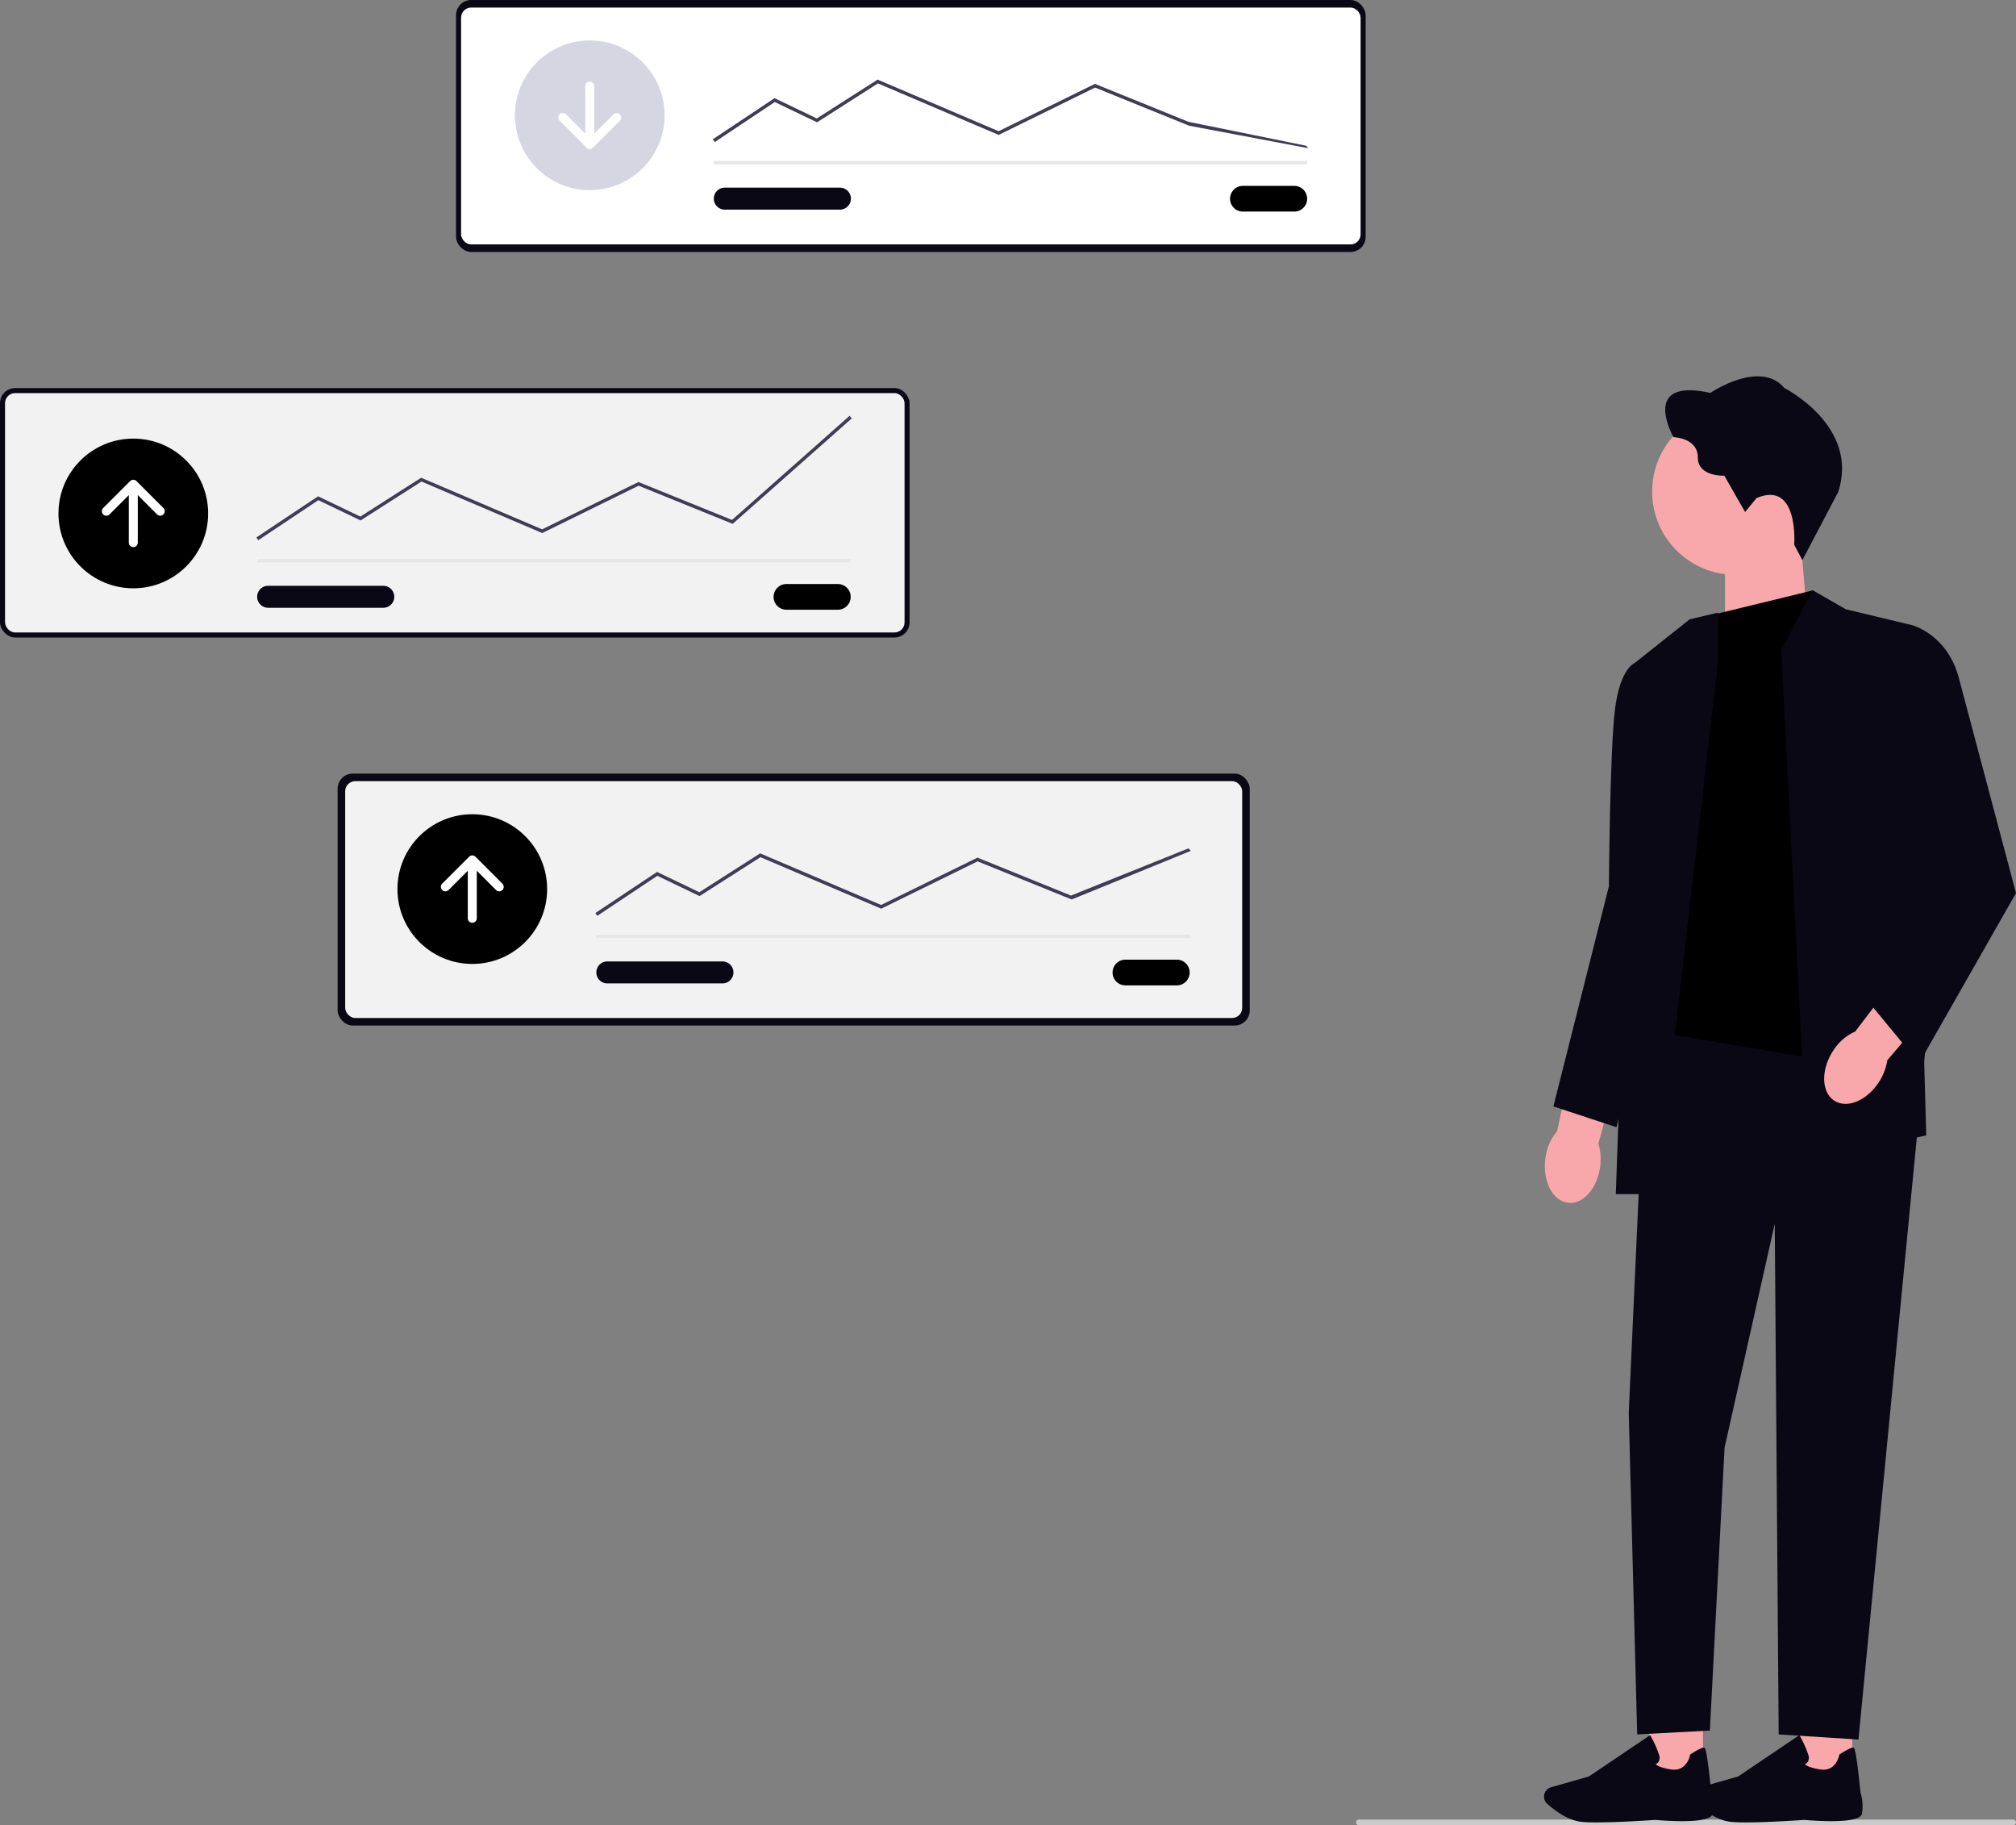<svg xmlns="http://www.w3.org/2000/svg" width="800.115" height="724.36" viewBox="0 0 800.115 724.36" xmlns:xlink="http://www.w3.org/1999/xlink" role="img" artist="Katerina Limpitsouni" source="https://undraw.co/"><rect x="0" y="0" width="800.115" height="724.36" fill="#808080" stroke="none"/><g transform="translate(-616 -175.714)"><g transform="translate(616 176)"><g transform="translate(180.635)"><rect width="361" height="100" rx="6" transform="translate(0.365 -0.286)" fill="#090814"/><rect width="357" height="94" rx="4" transform="translate(2.365 2.714)" fill="#fff"/><g transform="translate(23.732 15.772)"><path d="M554.714,205.36a5.1,5.1,0,1,0,0,10.2h20.4a5.1,5.1,0,1,0,0-10.2Z" transform="translate(-265.797 -147.65)" fill="#000000"/><rect width="235.489" height="1.342" transform="translate(78.928 47.818)" fill="#e6e6e6"/><circle cx="29.704" cy="29.704" r="29.704" fill="#d6d6e3"/><path d="M368.547,192.794l-.744-1.117,24.47-16.314,16.78,8.055L433.19,168l.326.139L481.2,188.48,519.438,169.7l37.128,15.052,46.652,9.483.89,1-47.276-8.931L519.49,171.166l-38.249,18.788L433.314,169.51l-24.169,15.441L392.38,176.9Z" transform="translate(-289.244 -152.468)" fill="#3f3d56"/><path d="M372.492,205.983a4.361,4.361,0,1,0,0,8.722h45.622a4.361,4.361,0,0,0,.14-8.721H372.492Z" transform="translate(-289.202 -147.569)" fill="#090814"/><path d="M337.9,181.71a1.781,1.781,0,0,0-2.519,0h0l-7.647,7.647V170.5a1.781,1.781,0,1,0-3.563,0v18.858l-7.647-7.647A1.781,1.781,0,1,0,314,184.223l.006.006,10.689,10.689a1.781,1.781,0,0,0,2.519,0L337.9,184.23A1.781,1.781,0,0,0,337.9,181.71Z" transform="translate(-296.25 -152.375)" fill="#fff"/></g></g><g transform="translate(0 153.54)"><rect width="361" height="99" rx="6" transform="translate(0 0.175)" fill="#090814"/><rect width="357" height="95" rx="4" transform="translate(2 2.175)" fill="#f2f2f2"/><path d="M679.49,354.325a5.1,5.1,0,0,0,0,10.2h20.4a5.1,5.1,0,0,0,0-10.2Z" transform="translate(-367.368 -276.375)" fill="#000000"/><rect width="235.489" height="1.342" transform="translate(102.132 68.057)" fill="#e6e6e6"/><circle cx="29.704" cy="29.704" r="29.704" transform="translate(23.203 20.238)" fill="#000000"/><path d="M493.322,344.564l-.745-1.117,24.47-16.314,16.781,8.055,24.136-15.421.326.139,47.686,20.343,38.236-18.783,37.128,15.051,46.652-41.32.89,1-47.276,41.869-37.343-15.139-38.248,18.788-47.927-20.445L533.92,336.718l-16.761-8.044Z" transform="translate(-390.816 -284)" fill="#3f3d56"/><path d="M497.276,354.946a4.361,4.361,0,0,0-.142,8.721H542.9a4.361,4.361,0,1,0,0-8.722Z" transform="translate(-390.782 -276.295)" fill="#090814"/><path d="M438.781,331.412a1.781,1.781,0,0,0,2.519,0h0l7.647-7.647v18.858a1.781,1.781,0,0,0,3.563,0V323.765l7.647,7.647a1.781,1.781,0,1,0,2.519-2.519L451.989,318.2a1.782,1.782,0,0,0-2.519,0l-10.689,10.689a1.781,1.781,0,0,0,0,2.519Z" transform="translate(-397.822 -281.101)" fill="#fff"/></g><g transform="translate(134.347 307.079)"><rect width="362" height="100" rx="6" transform="translate(-0.347 -0.365)" fill="#090814"/><rect width="356" height="94" rx="4" transform="translate(2.653 2.635)" fill="#f2f2f2"/><path d="M513.415,503.288a5.1,5.1,0,1,0,0,10.2h20.4a5.1,5.1,0,1,0,0-10.2Z" transform="translate(-201.103 -429.805)" fill="#000000"/><rect width="235.489" height="1.342" transform="translate(102.323 63.59)" fill="#e6e6e6"/><circle cx="29.704" cy="29.704" r="29.704" transform="translate(23.395 15.771)" fill="#000000"/><path d="M327.246,490.949l-.744-1.117,24.47-16.315,16.78,8.055,24.137-15.425L439.9,486.628l38.235-18.783L515.261,482.9l46.652-18.741.89,1-47.27,19.293L478.19,469.32l-38.248,18.788-47.927-20.445-24.168,15.442-16.765-8.047Z" transform="translate(-224.551 -434.851)" fill="#3f3d56"/><path d="M331.193,503.909a4.361,4.361,0,1,0,0,8.722h45.622a4.361,4.361,0,0,0,.142-8.721H331.193Z" transform="translate(-224.508 -429.725)" fill="#090814"/><path d="M272.707,480.375a1.781,1.781,0,0,0,2.519,0h0l7.647-7.647v18.858a1.781,1.781,0,1,0,3.563.011V472.728l7.647,7.647a1.781,1.781,0,0,0,2.526-2.513l-.006-.006-10.689-10.689a1.782,1.782,0,0,0-2.519,0l-10.689,10.689a1.781,1.781,0,0,0,0,2.519Z" transform="translate(-231.556 -434.531)" fill="#fff"/></g></g><path d="M970.659,768.938H711a1.129,1.129,0,0,1,0-2.258H970.659a1.129,1.129,0,0,1,0,2.258Z" transform="translate(444.328 131.136)" fill="#cbcbcb"/><g transform="translate(1228.808 325.051)"><path d="M307.1,309.772c-1.725,8.658-7.882,14.274-13.753,12.538s-9.23-10.169-7.5-18.827a19.511,19.511,0,0,1,4.411-9.26l7.79-36.552,18.215,6-9.618,35.4a21.935,21.935,0,0,1,.439,10.7h0Z" transform="translate(-285.083 5.421)" fill="#f8a8ab"/><rect width="21.38" height="30.334" transform="translate(41.692 525.193)" fill="#f8a8ab"/><path d="M294.148,561.8c3.655.327,21.952,1.777,22.87-2.42a17.979,17.979,0,0,0-.572-8.423c-1.756-17.5-2.41-17.694-2.808-17.806-.623-.184-2.44.684-5.391,2.583l-.184.122-.041.214c-.051.276-1.358,6.7-7.555,5.707-4.247-.674-5.626-1.613-6.065-2.073a2.612,2.612,0,0,0,1.123-.939,3.285,3.285,0,0,0,.235-2.736,42.517,42.517,0,0,0-3.288-7.382l-.276-.49-24.3,16.4-15.009,4.288a3.866,3.866,0,0,0-2.5,2.216h0a3.871,3.871,0,0,0,.98,4.37c2.726,2.451,8.137,6.647,13.824,7.167,1.511.143,3.512.194,5.758.194,9.383,0,23.085-.97,23.187-.99Z" transform="translate(-250.088 11.102)" fill="#090814"/><rect width="21.38" height="30.334" transform="translate(100.92 525.193)" fill="#f8a8ab"/><path d="M236.138,561.8c3.655.327,21.952,1.777,22.87-2.42a17.98,17.98,0,0,0-.572-8.423c-1.756-17.5-2.41-17.694-2.808-17.806-.623-.184-2.44.684-5.391,2.583l-.184.122-.041.214c-.051.276-1.358,6.7-7.555,5.707-4.247-.674-5.626-1.613-6.065-2.073a2.613,2.613,0,0,0,1.123-.939,3.285,3.285,0,0,0,.235-2.736,42.513,42.513,0,0,0-3.288-7.382l-.276-.49-24.3,16.4-15.009,4.288a3.866,3.866,0,0,0-2.5,2.216h0a3.871,3.871,0,0,0,.98,4.37c2.726,2.451,8.137,6.647,13.824,7.167,1.511.143,3.512.194,5.758.194,9.383,0,23.085-.97,23.187-.99Z" transform="translate(-132.849 11.102)" fill="#090814"/><path d="M246.262,101.038,213.11,111.932V64.21h30.079Z" transform="translate(-141.289 1.358)" fill="#f8a8ab"/><circle cx="33.029" cy="33.029" r="33.029" transform="translate(42.896 12.721)" fill="#f8a8ab"/><path d="M236.331,48.324l-4.554,5.524-8.24-14.417s-10.516.541-10.516-7.259-9.649-8.025-9.649-8.025S189.722.306,218,6.586c0,0,19.613-13.436,29.374-1.95,0,0,29.915,15.06,21.349,41.289L254.5,72.961l-3.226-6.116s1.95-25.688-14.958-18.531Z" transform="translate(-151.992 0.009)" fill="#090814"/><path d="M173.872,254.19H285.437l-27.3,281.48-31.651-2.042-1.562-202.71L205,419.878,199.172,532.1l-28.843,1.531L166.98,405.972Z" transform="translate(-133.365 5.348)" fill="#090814"/><path d="M237.051,83.19l-37.777,9.189L166.98,231.94l3.8,25.842,94.6,16.009,16.969-16.009Z" transform="translate(-130.271 1.756)" fill="#000000"/><path d="M179.715,82.446l13.252,7.606,26.2,6.289L224.9,298.835l-47.135,10.692-10.41-203.234Z" transform="translate(-73.209 2.399)" fill="#090814"/><path d="M288.864,91.035v20.054L264.411,321.825H248.32l7.423-210.735,21.849-17.357Z" transform="translate(-219.84 2.741)" fill="#090814"/><path d="M313.209,108.87l-12.957,2.665s-5.677,2.083-7.739,18.215-2.42,70.306-2.42,70.306l-22.033,87.4,25.025,8.25,11.782-47.027,8.352-139.816Z" transform="translate(-264.35 2.295)" fill="#090814"/><path d="M180.043,276.559c-5.258,7.1-13.222,9.536-17.786,5.462s-4-13.13,1.256-20.236a19.377,19.377,0,0,1,7.954-6.483l22.666-29.721,13.906,13.212-23.82,27.894a21.978,21.978,0,0,1-4.176,9.863h0Z" transform="translate(-47.992 4.747)" fill="#f8a8ab"/><path d="M139.78,99.957,150.133,96.7s14.029,3.482,18.674,21l22.676,85.356-38.461,67.509L132.47,245.613l19.358-61.975L139.77,99.957Z" transform="translate(-4.177 2.04)" fill="#090814"/></g></g></svg>